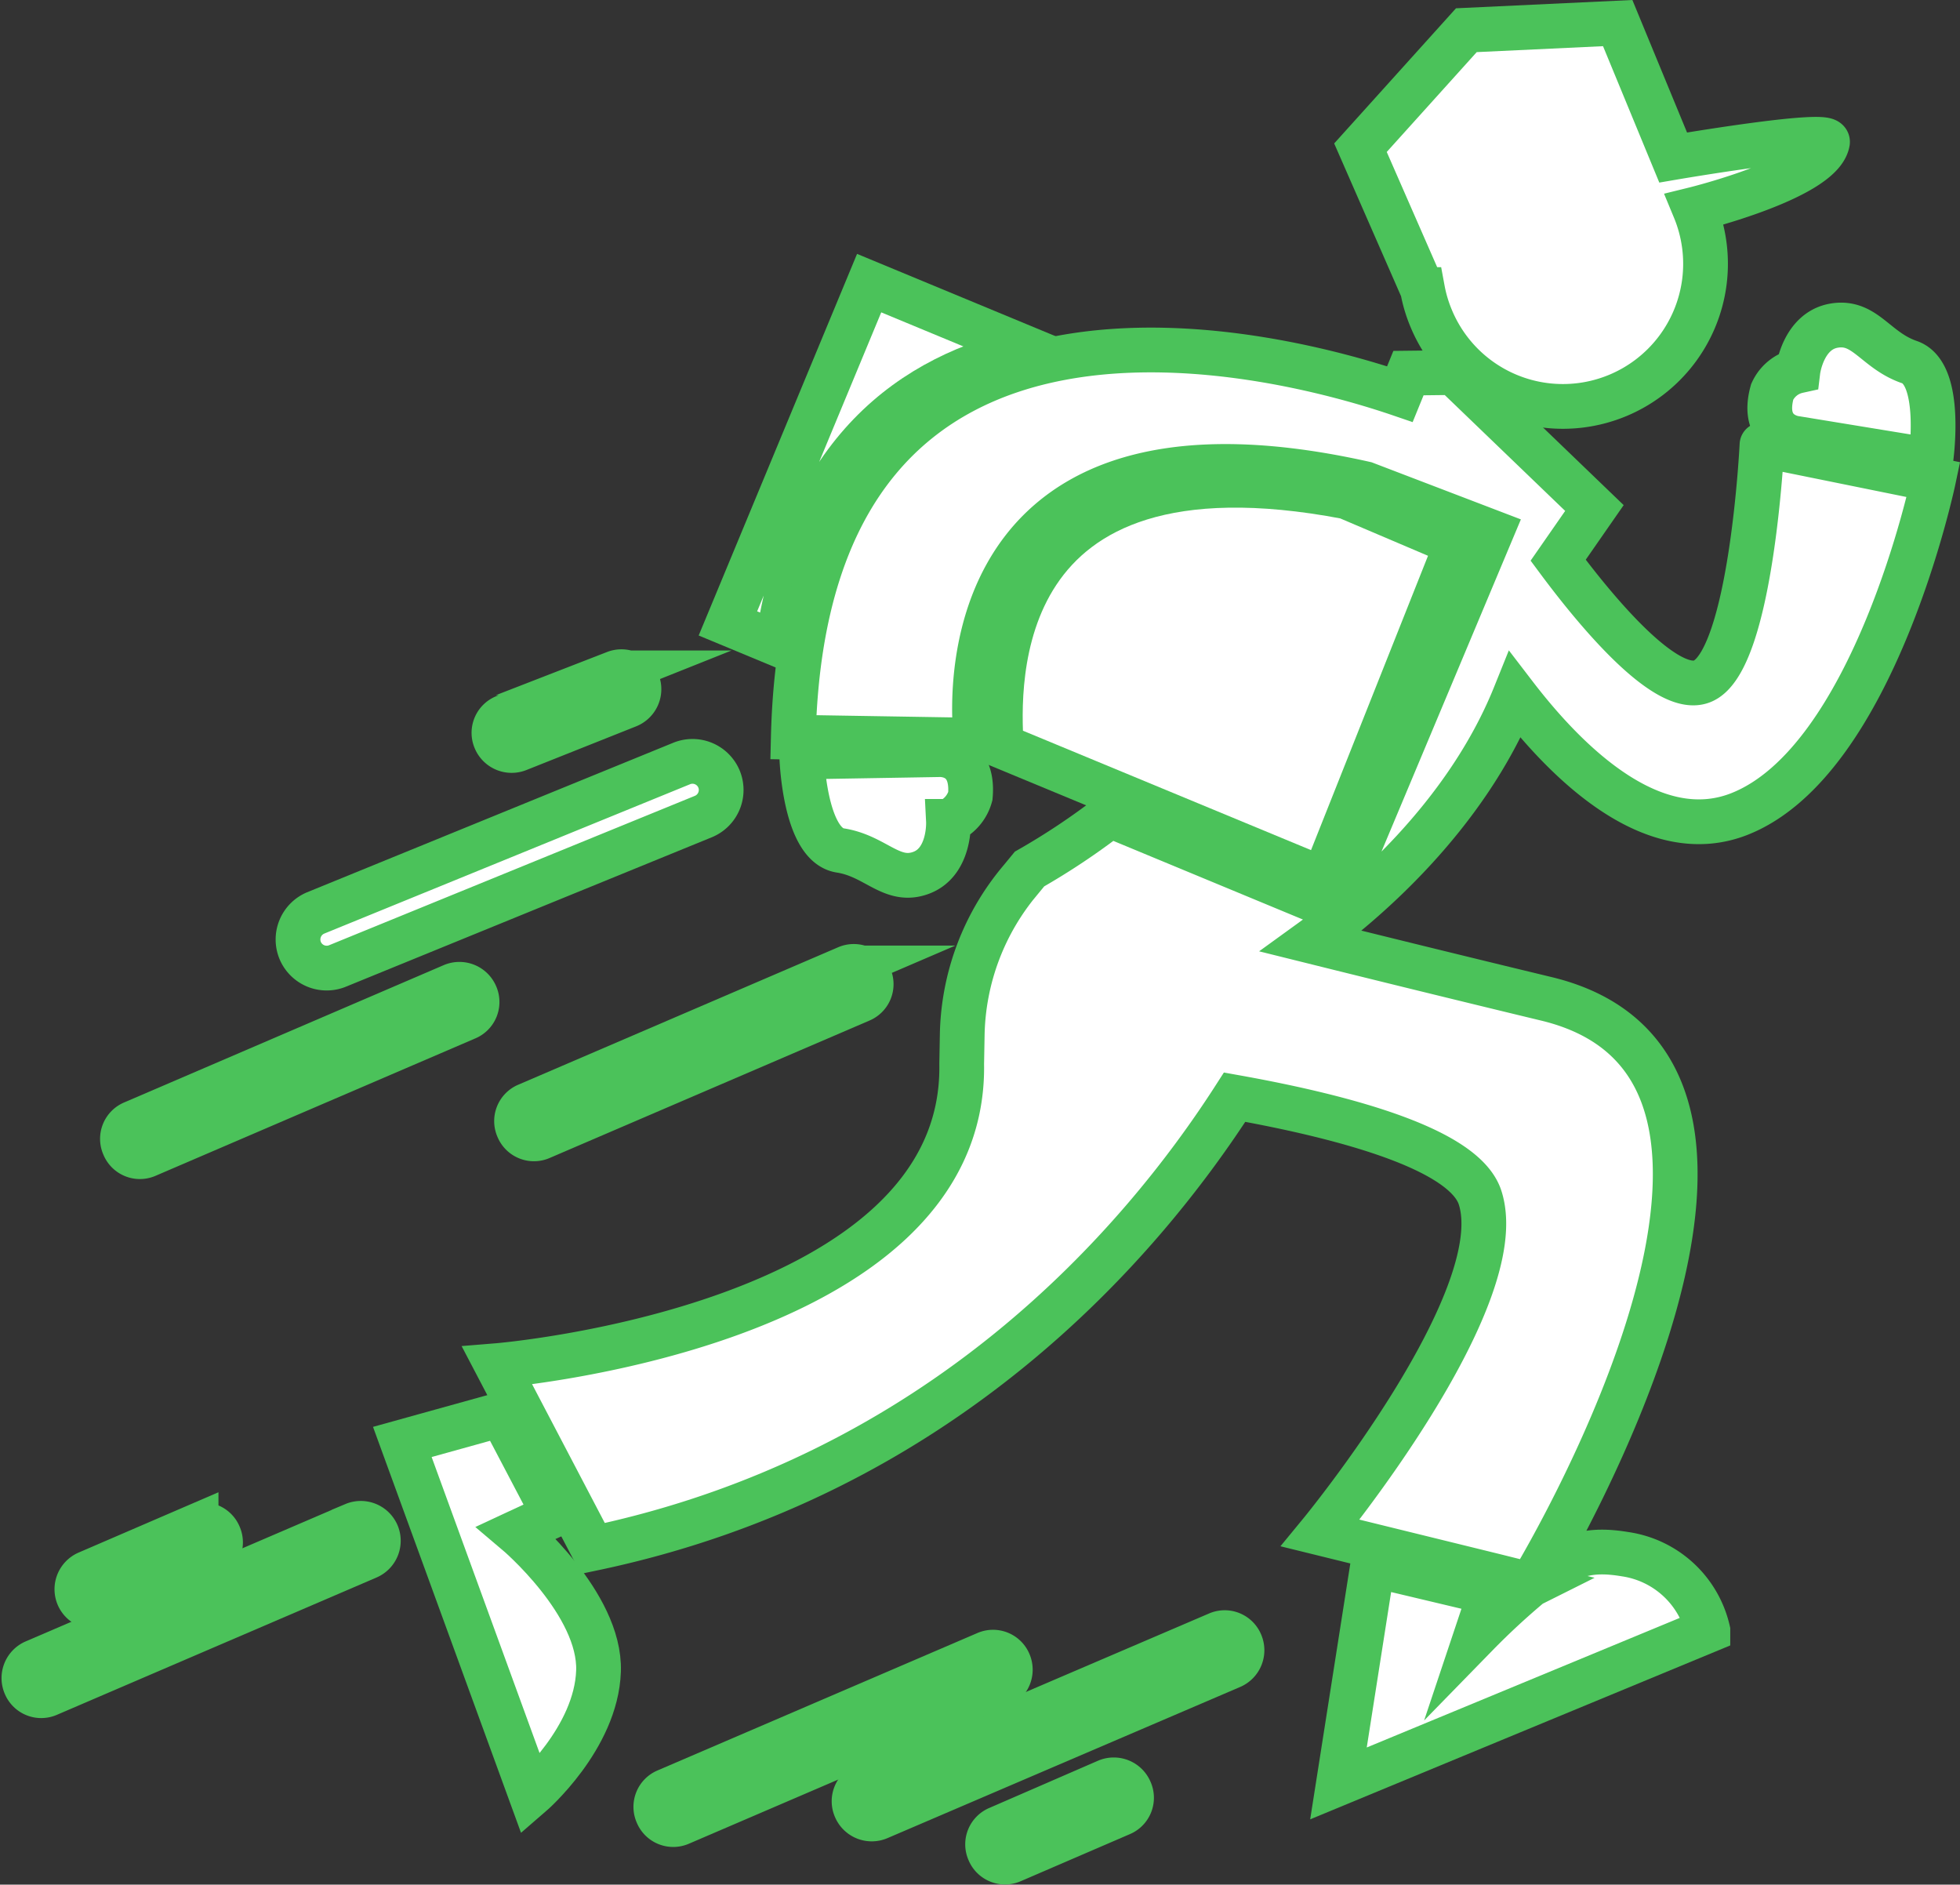 <svg xmlns="http://www.w3.org/2000/svg" width="131.419" height="126.348" viewBox="0 0 131.419 126.348"><rect x="0" y="0" width="131.419" height="126.348" fill="#333333" stroke="none"/><defs><style>.a{fill:#fff;stroke:#4bc25a;stroke-miterlimit:10;stroke-width:3px;}</style></defs><g transform="translate(1.602 1.548)"><path class="a" d="M158.149,155.773l-24.528,10.016a1.926,1.926,0,0,1-2.524-1.012h0a1.932,1.932,0,0,1,1.012-2.524l24.534-10.016a1.926,1.926,0,0,1,2.524,1.018h0A1.926,1.926,0,0,1,158.149,155.773Z" transform="translate(-112.565 -102.589)"/><path class="a" d="M221.089,255.937l-23.654,10.137a1.179,1.179,0,0,1-1.541-.621h0a1.15,1.15,0,0,1,.615-1.541l23.66-10.137a1.15,1.15,0,0,1,1.541.621h0A1.179,1.179,0,0,1,221.089,255.937Z" transform="translate(-140.128 -145.768)"/><path class="a" d="M122.03,243.183l-21.417,9.2a1.15,1.15,0,0,1-1.541-.621h0a1.179,1.179,0,0,1,.621-1.541l21.417-9.2a1.179,1.179,0,0,1,1.541.621h0A1.179,1.179,0,0,1,122.03,243.183Z" transform="translate(-98.978 -140.351)"/><path class="a" d="M114.077,243.339l-7.285,3.157a1.179,1.179,0,0,1-1.541-.621h0a1.179,1.179,0,0,1,.621-1.541l7.279-3.139a1.15,1.15,0,0,1,1.541.615h0a1.15,1.15,0,0,1-.615,1.529Z" transform="translate(-101.605 -140.42)"/><path class="a" d="M220.285,273.111l-7.279,3.139a1.15,1.15,0,0,1-1.541-.615h0a1.15,1.15,0,0,1,.621-1.541l7.279-3.162a1.179,1.179,0,0,1,1.541.621h0a1.15,1.15,0,0,1-.621,1.558Z" transform="translate(-146.746 -153.064)"/><path class="a" d="M162.773,143.9l-7.365,2.932a1.184,1.184,0,0,1-1.524-.661h0a1.15,1.15,0,0,1,.667-1.524l7.365-2.938a1.179,1.179,0,0,1,1.524.667h0a1.184,1.184,0,0,1-.667,1.524Z" transform="translate(-122.278 -98.146)"/><path class="a" d="M133.527,180.333l-21.412,9.2a1.15,1.15,0,0,1-1.541-.621h0a1.15,1.15,0,0,1,.621-1.541l21.412-9.2a1.179,1.179,0,0,1,1.541.621h0a1.15,1.15,0,0,1-.621,1.541Z" transform="translate(-103.864 -113.638)"/><path class="a" d="M195.727,258.21l-21.417,9.2a1.15,1.15,0,0,1-1.535-.615h0a1.15,1.15,0,0,1,.615-1.541l21.417-9.2a1.15,1.15,0,0,1,1.541.615h0a1.179,1.179,0,0,1-.621,1.541Z" transform="translate(-130.301 -146.736)"/><path class="a" d="M179.487,178.25l-21.412,9.2a1.15,1.15,0,0,1-1.541-.615h0a1.15,1.15,0,0,1,.621-1.541l21.412-9.2a1.15,1.15,0,0,1,1.541.615h0a1.15,1.15,0,0,1-.621,1.541Z" transform="translate(-123.399 -112.75)"/><path class="a" d="M272.086,90.971a9.562,9.562,0,0,0,5.175-12.494s8.481-2.087,8.906-4.5c.132-.759-10.349,1.035-10.349,1.035L272.1,66l-10.148.477-7.1,7.877,4.163,9.51h0a9.431,9.431,0,0,0,.575,1.926A9.562,9.562,0,0,0,272.086,90.971Z" transform="translate(-165.234 -66)"/><path class="a" d="M201.324,100.787,190.55,96.32l-9.47,22.814,3.323,1.38C186.26,107.664,193.442,102.461,201.324,100.787Z" transform="translate(-133.875 -78.887)"/><path class="a" d="M243.459,123.811l-7.388-3.145c-24.114-4.6-23.407,12.546-23.159,16.7l21.6,8.952Z" transform="translate(-147.377 -88.905)"/><path class="a" d="M192.276,157.721c2.386.368,3.45,2.231,5.422,1.5s1.834-3.45,1.834-3.45a2.583,2.583,0,0,0,1.466-1.69c.264-2.95-2.1-2.783-2.1-2.783l-9.2.155S189.872,157.353,192.276,157.721Z" transform="translate(-137.539 -102.254)"/><path class="a" d="M311.945,103.692c-2.3-.788-2.973-2.806-5.065-2.444s-2.415,3.036-2.415,3.036a2.475,2.475,0,0,0-1.725,1.4c-.793,2.875,1.57,3.116,1.57,3.116l9.061,1.483S314.227,104.479,311.945,103.692Z" transform="translate(-185.515 -80.963)"/><path class="a" d="M149.757,228.23l-6.647,1.846,8.624,23.648s4.381-3.777,4.531-8.291-5.5-9.286-5.5-9.286l2.53-1.179Z" transform="translate(-117.736 -134.954)"/><path class="a" d="M234.977,126.323c-2.5,1.035-7.429-5.094-9.671-8.113l2.432-3.5L218.3,105.63l-3.03.035-.575,1.409c-7.153-2.444-39.839-11.706-40.673,23l12.264.2s-3.335-23.8,26.075-17.191l8.463,3.237-10.579,25.206-14.984-6.215a46.611,46.611,0,0,1-5.4,3.6l-.575.7a16.565,16.565,0,0,0-3.938,10.441l-.035,1.926c.31,17.663-31.151,20.227-31.151,20.227l6.422,12.258c23.343-4.893,36.694-20.394,43.03-30.255,7.831,1.4,15.426,3.565,16.455,6.727,2.2,6.8-10.712,22.493-10.712,22.493l3.714.914,8.078,1.984,2.3.575a48.887,48.887,0,0,0-3.634,3.364l.949-2.84-7.888-1.874-2.3,14.662,24.769-10.252a6.681,6.681,0,0,0-5.525-5.111c-2.352-.391-3.852-.086-6.261,1.909,1.271-2.122,20.331-34.5.937-39.149-5.75-1.386-11.091-2.7-15.748-3.858,3.4-2.461,10.349-8.274,13.661-16.5,3.421,4.462,9.2,10.257,15.03,7.98,9.079-3.553,13.034-22.424,13.034-22.424l-11.5-2.334S238.271,124.966,234.977,126.323Z" transform="translate(-122.433 -82.2)"/></g></svg>